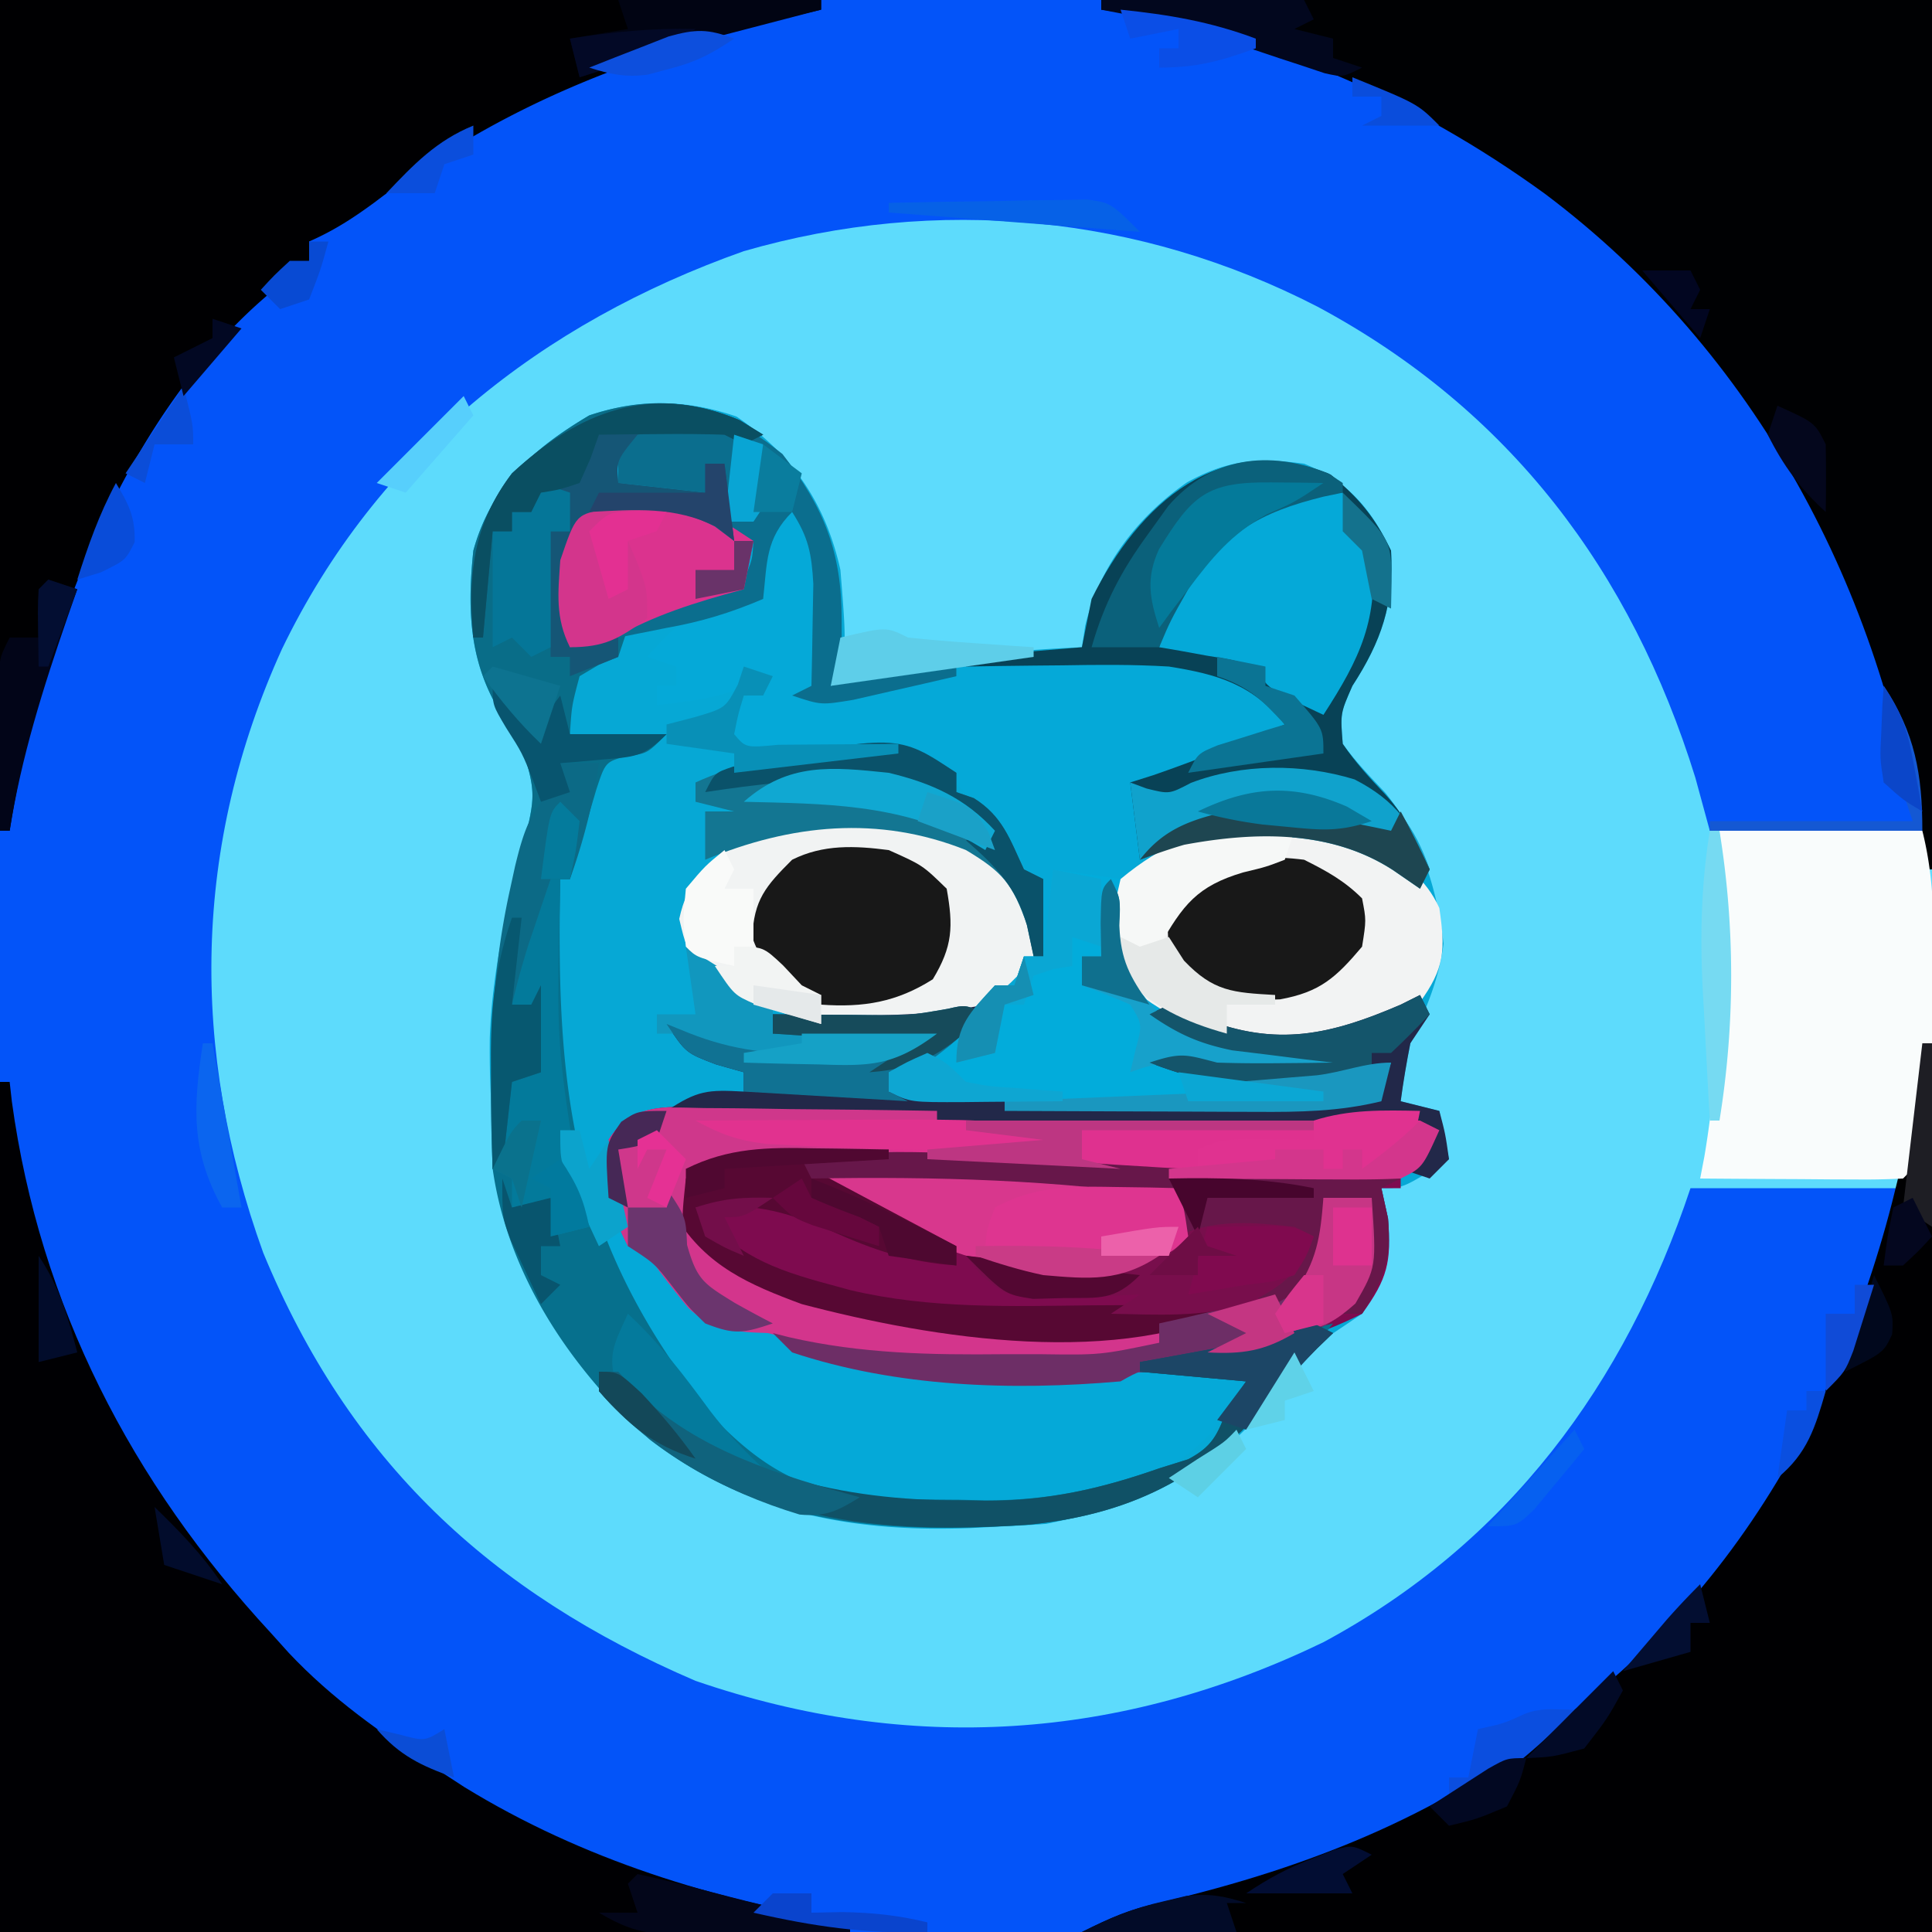 <svg xmlns="http://www.w3.org/2000/svg" width="200" height="200"><path fill="#5DDBFC" d="M0 0h200v200H0z"/><path fill="#0354F9" d="M0 0h200v90l-1-4h-22l-1.5-5.5c-6.635-21.373-19.205-38.072-39.098-48.746C117.922 22.227 97.063 20.204 77 26c-20.955 7.415-38.002 20.876-47.812 41.188-9.232 20.336-9.532 41.448-1.938 62.5C36.13 151.178 50.688 164.853 72 174c22.177 7.622 43.992 6.157 65-4 19.081-10.267 31.23-26.692 38-47h22l2-15h1v92H0z"/><path fill="#06A8D5" d="M76.25 43.125C82.068 47.092 85.476 52.161 87 59c.694 8.611.694 8.611-1 12l2.133-.621C96.093 68.207 103.768 67.353 112 67l.34-2.219c1.45-6.11 5.4-11.289 10.535-14.844C127.135 47.585 130.19 47.37 135 48c4.556 1.864 6.875 4.588 9 9 .322 5.53-1.01 9.39-4 14-1.253 2.853-1.253 2.853-1 6 1.315 1.829 2.813 3.382 4.363 5.016 3.717 4.505 5.395 9.945 6.075 15.671-.51 3.852-1.835 6.787-3.438 10.313-.398 1.988-.755 3.987-1 6l4 1 1 5c-4.75 3-4.75 3-7 3l.688 3.125c.362 4.5-.147 6.187-2.688 9.875a375 375 0 0 1-6 4l-1.875 2.813c-6.084 9.126-14.301 12.8-24.812 14.937A109 109 0 0 1 104 158l-3.594.191c-13.388.5-25.138-2.013-35.406-11.191-11.377-11.737-14.47-23.759-14.3-39.512.234-6.813 1.712-13.194 3.425-19.765 1.354-5.544 1.354-5.544-.184-10.82l-1.379-1.966C48.649 69.306 48.3 63.746 49 57c1.849-6.69 6.155-10.532 12-14 5.167-1.722 10.106-1.656 15.25.125"/><path fill="#000002" d="M199 108h1v92h-88c2.97-1.485 4.855-2.32 7.95-3.008 16.076-3.771 30.158-9.438 43.05-19.992l2.129-1.672C185.46 158.618 195.779 133.506 199 108"/><path fill="#000003" d="M0 112h1l.227 2.027C4.122 135.173 13.645 153.477 28 169l1.906 2.117C34.383 175.868 39.522 179.484 45 183l3.086 2.008C60.296 192.494 73.894 196.688 88 199v1H0z"/><path fill="#000103" d="M114 0h86v90h-1l-.262-2.062c-3.888-26.826-16.977-51.478-38.816-67.883C146.43 10.259 130.627 3.272 114 1z"/><path fill="#000002" d="M0 0h85v1l-3.594.848C65.45 5.74 52.004 10.854 38.891 20.863 36.61 22.548 34.579 23.867 32 25v2a264 264 0 0 1-4.36 3.6C12.442 43.582 4.015 66.872 1 86H0z"/><path fill="#7E0B4F" d="m73.776 114.66 2.396-.002c2.613.002 5.226.026 7.84.049q2.717.009 5.435.013c4.77.011 9.538.04 14.308.074 4.866.03 9.732.044 14.599.06q14.322.05 28.646.146l2 4-4 2v2h-2l.687 3.125c.364 4.504-.042 6.238-2.687 9.875-5.014 2.535-9.796 3.725-15.313 4.625-4.986.709-4.986.709-9.687 2.375-11.557 1.012-22.85.134-34-3l-2.645-.621c-5.25-1.402-7.929-3.487-11.164-7.856C67.06 129.851 67.06 129.851 65 129c-1.919-3.73-2.453-6.828-2-11 2.523-4.048 6.498-3.402 10.776-3.34"/><path fill="#05A9D8" d="M81 52c3 2 3 2 4 5 .07 2.374.084 4.75.063 7.125l-.028 3.82L85 71v1q3.188-.715 6.375-1.437l3.586-.81c2.934-.61 2.934-.61 5.039-1.753 3.348-.268 6.705-.232 10.063-.25l2.779-.062c7.23-.041 14.062.669 19.72 5.5L134 75c-2.501 1.668-4.35 2.585-7.125 3.563-2.672.842-2.672.842-4.875 2.437-1.666.04-3.334.043-5 0l1.188 2.063c1.137 4.112-.45 6.128-2.188 9.937-.553 3.87-.172 5.635 1.5 9.188 5.417 6.094 12.453 6.213 20.156 6.699L140 109c-2 2-2 2-4.785 2.195l-3.278-.07-3.285-.055L126 111h-1q3.344.039 6.688.063l3.761.035c3.013-.083 5.634-.39 8.551-1.098l-1 4c-4.204 1.02-8.273 1.145-12.574 1.133l-2.194.003q-2.293 0-4.586-.006-3.463-.005-6.925.007c-20.427.01-20.427.01-24.721-2.137v-2c1.645-1.148 1.645-1.148 3.813-2.375 3.172-1.886 5.12-3.524 7.187-6.625h2l1-3h2v-8l-3-1-1.312-2.75C101.248 82.552 98.122 79.707 93 78c-3.434.007-6.853.076-10.283.215-2.127.043-2.127.043-5.717-.215l-2-3 4-5-1.562.938C74.333 72.29 71.348 72.614 68 73v-2h2v-2l-3-1c3.49-4.004 5.65-5.627 11-6l.375-3.312C79 55 79 55 81 52"/><path fill="#D3358C" d="m73.776 114.66 2.396-.002c2.613.002 5.226.026 7.84.049q2.717.009 5.435.013c4.77.011 9.538.04 14.308.074 4.866.03 9.732.044 14.599.06q14.322.05 28.646.146l2 4c-2.993 2.597-4.809 3.378-8.762 3.363l-2.852.002-3.074-.053-3.21-.025c-8.698-.128-17.317-.793-25.979-1.566-6.798-.589-13.549-.94-20.373-.971l-2.472-.027c-4.193.021-7.511.378-11.278 2.277-.13 2.835-.13 2.835 1 6 9.79 9.656 27.569 9.238 40.402 9.253 8.135-.094 17.353-.402 23.598-6.253.813-3.605.813-3.605 1-7h5c.481 7.098.481 7.098-1.5 10.812-5.696 4.985-12.704 5.711-19.96 6.758-2.524.3-2.524.3-4.54 1.43-11.557 1.012-22.85.134-34-3l-2.645-.621c-5.25-1.402-7.929-3.487-11.164-7.856C67.06 129.851 67.06 129.851 65 129c-1.919-3.73-2.453-6.828-2-11 2.523-4.048 6.498-3.402 10.776-3.34"/><path fill="#084256" d="M137.75 49.125c2.945 2.455 4.575 4.396 6.25 7.875.322 5.53-1.01 9.39-4 14-1.253 2.853-1.253 2.853-1 6 1.32 1.94 2.81 3.562 4.426 5.262 2.13 2.353 3.412 4.798 4.574 7.738l-1 2-2.812-1.937c-6.408-4.146-14.202-3.992-21.598-2.614-1.551.45-3.076.988-4.59 1.551l-1-8 2.375-.75c4.609-1.59 9.11-3.412 13.625-5.25-3.323-4.154-6.922-5.192-12-6-3.672-.22-7.323-.19-11-.125l-2.926.027q-3.537.035-7.074.098v-1l12-1 1-5c4.886-9.874 13.357-17.536 24.75-12.875"/><path fill="#05A9D8" d="m64 127 1 2 1.813.875c2.606 1.34 4.264 2.927 6.187 5.125v2l2.938.313c3.746.522 7.12 1.649 10.656 2.968 5.745 1.716 11.575 1.86 17.527 1.817l2.257-.005c2.353-.005 4.706-.018 7.06-.03l4.818-.014q5.873-.017 11.744-.049c-4.634 7.94-9.23 11.052-17.827 13.526-4.103.895-8.302.659-12.486.661l-2.802.038C86.199 156.247 79.689 153.417 72 146c-4.35-5.213-7.649-10.638-10-17z"/><path fill="#F9FCFC" d="M178 86h21c1.058 4.23 1.192 8.115 1.188 12.438v2.407c-.174 18.141-.174 18.141-3.188 21.155a76 76 0 0 1-4.691.098l-2.862-.01-3.01-.025-3.021-.014q-3.708-.018-7.416-.049l.438-2.29C178.344 108.405 178.14 97.46 178 86"/><path fill="#096D88" d="M76.563 43.5 79 45l-2 1-2-1c-2.142-.235-2.142-.235-4.5-.25l-2.406-.078L66 45c-2.185 2.676-2.185 2.676-2 5l9 1v-3h2l1 8h2l-1 5-2.117.621-2.758.816-2.742.81c-2.366.68-2.366.68-4.383 1.753l-1 3-2 .813L60 70c-.816 3.06-.816 3.06-1 6h10c-2 2-2 2-3.984 2.246-2.334.604-2.334.604-3.282 3.477l-.984 3.34-1.016 3.347L59 91h-2q-.722 2.124-1.437 4.25l-.81 2.39A85 85 0 0 0 53 104h2l1-2v9l-3 1-1 9h-1c-.464-11.614.212-21.972 3.125-33.242 1.353-5.562 1.353-5.562-.184-10.856l-1.379-1.965C48.649 69.306 48.3 63.746 49 57c1.849-6.69 6.155-10.532 12-14 5.393-1.798 10.325-1.705 15.563.5"/><path fill="#F2F3F3" d="M142.625 87.75c2.824 1.71 4.972 3.18 6.375 6.25.633 4.352.564 6.231-2.062 9.813-5.315 3.957-11.397 5.135-17.938 4.187-4.87-1.359-8.856-2.965-12.625-6.375-1.714-3.272-2.058-4.983-1.375-8.625 6.55-8.234 18.214-9.685 27.625-5.25"/><path fill="#F1F3F3" d="M103.938 89.75c2.844 3.103 3.209 5.07 3.062 9.25-3.104 4.232-6.043 5.633-11 7-9.518 1.016-15.926-.195-23.5-5.875C71 98 71 98 70.313 95.125c.889-4.043 2.633-5.376 5.765-7.926 8.57-5.347 19.846-2.223 27.86 2.551"/><path fill="#06708D" d="M57 91h1c-.01.579-.02 1.157-.032 1.753C57.661 112.3 59.231 126.748 71 143l1.875 2.688c5.508 5.993 10.182 9 18.412 9.432 2.655.087 5.306.115 7.963.13l2.7.063c6.5.037 11.935-1.164 18.05-3.313l3-.937c2.5-1.329 2.978-2.468 4-5.063l2-3-11-1v-1l3.36-.621 4.39-.816 2.21-.409c3.375-.629 6.716-1.297 10.04-2.154a335 335 0 0 1-4 5l-1.543 1.938c-7.066 8.536-14.74 12.747-25.91 13.894-14.417.95-27.26.367-39.266-8.793C59.124 141.748 52.568 132.012 51 121c.05-2.387.05-2.387.313-4.687l.238-2.325C52 112 52 112 54 110l2 1-1-7h-2c.436-5.144.816-8.755 4-13"/><path fill="#02ACDB" d="m109 90 7 1-.25 3.625c.032 4.537 1.096 6.985 4.25 10.375 6.418 3.324 12.856 3.655 20 4-2 2-2 2-4.785 2.195l-3.278-.07-3.285-.055L126 111h-1q3.344.039 6.688.063l3.761.035c3.013-.083 5.634-.39 8.551-1.098l-1 4c-4.204 1.02-8.273 1.145-12.574 1.133l-2.194.003q-2.293 0-4.586-.006-3.463-.005-6.925.007c-20.427.01-20.427.01-24.721-2.137v-2c1.645-1.148 1.645-1.148 3.813-2.375 3.172-1.886 5.12-3.524 7.187-6.625h2l1-3h2z"/><path fill="#DF318F" d="m147 115 2 4c-2.993 2.597-4.809 3.378-8.762 3.363l-2.856.002-3.07-.052-3.174-.028c-27.744-.426-27.744-.426-39.138-3.285a358 358 0 0 0-10.156-.518c-3.817-.188-6.516-.642-9.844-2.482a180227 180227 0 0 1 38.42-.573 53927 53927 0 0 1 22.543-.335l3.614-.054A787 787 0 0 1 147 115"/><path fill="#05A9D8" d="m139 51 .938 2.438c.825 2.453.825 2.453 2.062 3.562.756 7.052-1.193 11.127-5 17-5.875-2.75-5.875-2.75-7-5-2.35-.69-2.35-.69-5.062-1.125l-2.786-.508L120 67c1.345-5.978 4.64-9.877 9-14 3.43-1.96 6.082-2.224 10-2"/><path fill="#222849" d="m147 103 1 2-2 3c-.39 1.99-.732 3.99-1 6l4 1c.625 2.375.625 2.375 1 5l-2 2-3-1 3-2-1-3-1.71.007c-52.957.198-52.957.198-76.29-1.007 3.228-2.152 4.284-2.2 8-2v-2l-2.875-.812C71 109 71 109 69 106l2.313.938c4.74 1.874 8.705 2.214 13.75 2.187l2.22.012c3.988.074 3.988.074 7.717-1.137l-15-1v-2l3.29.035 4.335.028 2.16.025c4.188.02 8.088-.261 12.215-1.088-2.883 4.214-5.043 5.76-10 7v2c9.067.966 18.051 1.156 27.157 1.13q3.451-.005 6.904.007 2.217 0 4.435-.004l2.061.006c3.606-.018 6.936-.29 10.443-1.139l1-3-2.066.984c-3.443 1.192-6.234 1.282-9.871 1.266l-3.59.016c-3.474-.266-6.234-1.02-9.473-2.266 3.314-1.105 3.8-.823 7 0 2.082.067 4.167.085 6.25.063l3.266-.028L138 110l-2.887-.332-3.8-.48-3.762-.458c-3.486-.717-5.657-1.71-8.551-3.73l2-1 3.625 1.438c7.544 2.954 13.094 1.7 20.375-1.438z"/><path fill="#D8378D" d="M85 121c12.519-.233 24.603.202 37 2 .578 2.39.578 2.39 1 5-1.813 2.538-2.985 2.995-6 4-10.895.879-22.087-2.64-31-9z"/><path fill="#181818" d="M92 88c3.5 1.563 3.5 1.563 6 4 .697 3.906.626 5.965-1.437 9.375-3.736 2.369-7.165 2.937-11.563 2.625-4.001-1.786-5.552-2.831-7.125-6.937.16-3.933 1.383-5.321 4.125-8.063 3.223-1.611 6.506-1.453 10-1"/><path fill="#570833" d="m84.313 118.875 2.244.027c1.814.024 3.629.06 5.443.098v1l-8 1 15 8v2c-4.844-.33-8.496-1.57-12.937-3.562-5.06-2.216-8.59-2.964-14.063-2.438 4.1 4.894 7.918 6.377 14 8l2.055.561c8.286 1.954 16.62 1.66 25.07 1.564q2.317-.016 4.633-.027 5.621-.035 11.242-.098c-12.99 6.703-32.342 3.6-46 0-5.461-2.018-9.857-3.93-13-9 0-2.625 0-2.625 1-5 4.28-2.39 8.547-2.236 13.313-2.125"/><path fill="#137692" d="M99 80v2l1.813.625c2.988 1.879 3.715 4.23 5.187 7.375l2 1v8h-1l-.687-3.25c-1.49-4.257-2.495-5.46-6.313-7.75-9.071-3.628-18.155-2.67-27 1v-5h3l-4-1v-2c7.395-3.361 19.942-5.705 27-1"/><path fill="#181818" d="M135 89c2.313 1.156 4.174 2.174 6 4 .438 2.25.438 2.25 0 5-2.709 3.208-4.345 4.698-8.484 5.453-4.055.168-6.692.045-10.203-2.078C121 99 121 99 120.875 96c2.427-6.472 7.693-7.819 14.125-7"/><path fill="#0B6E8E" d="M63 44c13.406-.586 13.406-.586 18 3 4.274 5.5 6.146 10.158 6.125 17.125l.008 2.633C87 69 87 69 86 71l3.125-1c3.36-.972 6.366-1.171 9.875-1v1q-3.404.794-6.812 1.563l-3.833.878C85 73 85 73 82 72l2-1c.054-2.25.093-4.5.125-6.75l.07-3.797C84.015 57.272 83.69 55.635 82 53c-2.762 2.762-2.579 5.207-3 9-3.328 1.426-6.437 2.376-10 3l-2.812.563L64 66c3.021-3.612 6.385-4.037 10.82-5.059.72-.31 1.439-.62 2.18-.941.88-2.023.88-2.023 1-4h-2c-1.354-2.709-1.065-5.01-1-8h-2v3l-9-1v-2l-2-1 2-1z"/><path fill="#DB338E" d="M71 52c2.578 1.108 4.649 2.433 7 4l-1 5-2.012.55C70.208 62.913 66.218 64.316 62 67h-3c-1.532-3.064-1.23-5.617-1-9 2.933-6.133 6.42-6.91 13-6"/><path fill="#6D2E66" d="M137 124h5c.481 7.098.481 7.098-1.5 10.813-5.696 4.984-12.704 5.71-19.96 6.757-2.524.3-2.524.3-4.54 1.43-11.266.986-23.218.594-34-3l-2-2 1.698.43c7.45 1.709 14.62 1.836 22.24 1.757l3.689-.001c6.288.087 6.288.087 12.373-1.186v-2l2.484-.55 3.266-.762 3.234-.739c2.995-.942 4.784-1.76 7.016-3.949.813-3.605.813-3.605 1-7"/><path fill="#105166" d="m136 137 2 1-1.562 1.5c-2.35 2.34-2.35 2.34-3.981 4.371-7.089 8.581-14.671 12.807-25.91 13.961C90.702 158.877 77.729 157.592 65 147c-1.773-1.59-1.773-1.59-3-3v-2h2l2.125 2.25c8.802 8.42 21.392 11.105 33.188 11.063l2.685.048c6.468.005 11.917-1.23 18.002-3.361l3-.937c2.5-1.329 2.978-2.468 4-5.063l2-3-11-1v-1l3.43-.621 4.445-.816 2.262-.409c4.048-.7 4.048-.7 7.863-2.154"/><path fill="#155676" d="M76.563 43.5 79 45l-2 1-2-1c-2.142-.235-2.142-.235-4.5-.25l-2.406-.078L66 45c-2.185 2.676-2.185 2.676-2 5l9 1v-3h2l1 8-2-1.5c-4.074-2.037-6.467-1.939-11-1.5-2.175 1.543-2.818 2.637-4 5a78 78 0 0 0-.062 4.625l.027 2.477L59 67l5-1v2l-5 2v-2h-2V55h2v-4h-3l-1 2h-2v2h-2l-1 11h-1c-.544-6.525-.043-11.668 4-17 6.971-6.452 14.443-9.34 23.563-5.5"/><path fill="#67174A" d="M105.563 119.875c13.14 1 26.267 1.671 39.437 2.125l-2 1 .688 3.125c.351 4.359-.449 6.202-2.688 9.875h-3l1.438-1.5c2.184-3.495 2.221-6.41 2.562-10.5h-5l.313 3.25C137 131 137 131 134.688 133.5L132 135l-3-1 2.938-1.875c3.09-1.782 3.09-1.782 4.062-4.125h-13l-1-4c-12.724-1.868-25.15-2.226-38-2l-1-2c7.673-1.165 14.847-.76 22.563-.125"/><path fill="#CF378B" d="m73.074 114.707 2.072.013c2.181.017 4.361.054 6.541.093q2.22.022 4.44.04 5.437.053 10.873.147v1l-21 1 16 1v1l-3.324.148-4.364.227-2.185.094c-4.1.224-7.37.708-11.127 2.531-.628 5.893-.628 5.893 2.25 10.813 3.325 2.66 3.325 2.66 6.75 5.187-3.49-.07-6.083-.158-8.73-2.59a98 98 0 0 1-3.008-3.816c-1.19-1.735-1.19-1.735-3.262-2.594-1.919-3.73-2.453-6.828-2-11 2.532-3.905 5.737-3.346 10.074-3.293"/><path fill="#10A2CC" d="M140.23 80.688c4.241 2.17 6.228 4.88 7.77 9.312l-1 2-2.812-1.937c-6.408-4.146-14.202-3.992-21.598-2.614-1.551.45-3.076.988-4.59 1.551l-1-8 1.688.625c2.358.592 2.358.592 4.59-.578 5.266-2.025 11.558-2.022 16.952-.36"/><path fill="#0B617B" d="m137.5 49 1.5 1v1l-1.977.41c-6.69 1.648-10.3 3.765-14.023 9.59-1.836 3.25-1.836 3.25-3 6h-7c1.307-4.556 3.08-7.93 5.875-11.75l2.055-2.86c4.41-5.092 10.396-5.86 16.57-3.39"/><path fill="#780E4C" d="m134 127 2 1c-1.46 3.848-3.339 5.212-7 7-4.56 1.394-9.277 1.093-14 1l3-2-2.922.14-3.828.11-3.797.14C104 134 104 134 101.547 131.985L100 130l3.438.5c9.796 1.234 9.796 1.234 18.664-2.605 3.707-1.748 7.9-1.341 11.898-.895"/><path fill="#037A9B" d="M57 91h1c-.01.579-.02 1.157-.032 1.753C57.608 108 57.608 108 60 123l.566 2.277L61 127l-4 1-1-3h-3v-3l-2-1c.114-1.46.242-2.917.375-4.375.07-.812.14-1.624.21-2.46C52 112 52 112 54 110l2 1-1-7h-2c.436-5.144.816-8.755 4-13"/><path fill="#0C6A86" d="M58 79h4c-.6 4.195-1.575 8.01-3 12h-2q-.722 2.124-1.437 4.25l-.81 2.39A85 85 0 0 0 53 104h2l1-2v9l-3 1-1 9h-1c-.395-9.885-.347-19.303 1.813-29l.5-2.298c.906-3.737 1.69-6.23 4.687-8.702z"/><path fill="#DE3590" d="m115.313 122.875 3.8.055L122 123c.625 2.375.625 2.375 1 5-2 2-2 2-5.844 2.23a358 358 0 0 1-4.656-.042l-2.379-.002c-5.84-.046-5.84-.046-8.121-1.186.188-1.875.188-1.875 1-4 4.106-2.206 7.715-2.21 12.313-2.125"/><path fill="#1197BE" d="M71 98q2.26 1.39 4.5 2.813l2.531 1.582L80 104v3h17c-4.376 3.282-6.707 3.46-11.875 3.375l-2.105.035c-4.787-.027-7.874-1.125-12.02-3.41h-3v-2h4z"/><path fill="#107293" d="M102 105c-6.286 5.571-6.286 5.571-10 6v2l2 1-17-1v-2l-2.875-.812C71 109 71 109 69 106l2.313.938c4.74 1.874 8.705 2.214 13.75 2.187l2.22.012c3.988.074 3.988.074 7.717-1.137l-15-1v-2l3.36.035 4.39.028 2.21.025c4.12.043 4.12.043 8.158-.657C100 104 100 104 102 105"/><path fill="#F6F8F7" d="m129.688 85.938 2.449.027L134 86l-1 3c-1.926.738-1.926.738-4.312 1.313-4.747 1.406-6.234 3.344-8.688 7.687l-3 1-2-1c.125-3.25.125-3.25 1-7 4.399-3.634 8.04-5.144 13.688-5.062"/><path fill="#D3358C" d="M62.98 52.695c2.01-.007 4.018.14 6.02.305l-1 2-3 1 1 2.313C67 61 67 61 67 64c-2.888 2.108-4.385 3-8 3-1.532-3.064-1.23-5.617-1-9 1.63-4.79 1.63-4.79 4.98-5.305"/><path fill="#057698" d="m56 50 3 1v4h-2v12l-2 1-2-2-2 1V55h2v-2h2z"/><path fill="#17A1CB" d="M115 91c1 2 1 2 .813 4.75.247 4.289 1.34 6.047 4.187 9.25 6.418 3.324 12.856 3.655 20 4-2 2-2 2-4.645 2.23-1.568-.02-1.568-.02-3.167-.043l-3.145-.019c-2.786-.154-5.318-.612-8.043-1.168-2.232.369-2.232.369-4 1l.563-2.375c.697-2.596.697-2.596-.563-4.625a78 78 0 0 0-5-2v-3h2l-.062-3.437C114 92 114 92 115 91"/><path fill="#0A526A" d="M99 80v2l1.813.625c2.988 1.879 3.715 4.23 5.187 7.375l2 1v8h-1l-.687-3.187c-1.107-3.973-3.2-6.109-6.313-8.813l2-1c-9.171-6.462-18.214-5.628-29-4 1-2 1-2 2.863-2.633C92.912 75.941 92.912 75.941 99 80"/><path fill="#0A4F62" d="M76.563 43.5 79 45l-2 1-2-1c-2.207-.07-4.417-.084-6.625-.062l-3.602.027L62 45l-.871 2.457L60 50c-2.062.688-2.062.688-4 1l-1 2h-2v2h-2l-1 11h-1c-.544-6.525-.043-11.668 4-17 6.971-6.452 14.443-9.34 23.563-5.5"/><path fill="#0AA7D4" d="m109 90 5 1v7l-3-1v3l-1.937.313L107 101l-1 3h-2l-1 5-4 1c0-3.932 1.394-5.164 4-8h2l1-3h2z"/><path fill="#14556B" d="m147 103 1 2a91 91 0 0 1-4 4h-2v2c-3.44 1.147-6.187 1.168-9.812 1.188l-3.645.042c-3.524-.229-6.264-.96-9.543-2.23 3.314-1.105 3.8-.823 7 0 2.082.067 4.167.085 6.25.063l3.266-.028L138 110l-2.887-.332-3.8-.48-3.762-.458c-3.486-.717-5.657-1.71-8.551-3.73l2-1 3.625 1.438c7.544 2.954 13.094 1.7 20.375-1.438z"/><path fill="#E1328F" d="M72 116c4.5-.03 9-.047 13.5-.062l3.844-.026C102.3 115.878 102.3 115.878 108 117l1 2c-8.613.096-17.21.098-25.812-.375-1.286-.07-2.57-.14-3.895-.21-3.04-.383-4.666-.989-7.293-2.415"/><path fill="#C73685" d="M137 124h5c.485 7.156.485 7.156-1.687 10.938-2.525 2.251-3.983 2.785-7.313 3.062l-1-2 1.938-2.062c2.388-3.402 2.74-5.842 3.062-9.938"/><path fill="#047A9A" d="m131.625 49.938 3.04.027L137 50c-3 2-3 2-5.875 3.25-3.691 2.067-5.589 4.391-8.125 7.75l-1.812 2.375L120 65c-.999-3.073-1.387-5.15-.023-8.145 3.443-5.587 4.937-6.996 11.648-6.917"/><path fill="#E03290" d="m147 115-1 5-5 1v-2h-2v2h-2v-2l-1.703.992c-2.566 1.126-4.265 1.215-7.047 1.133l-2.422-.055L124 121v-2c2.525-1.262 4.312-1.099 7.125-1.062l2.758.027L136 118v-2c3.674-1.176 7.17-1.074 11-1"/><path fill="#010413" d="M64 0h21v1l-1.649.427q-3.739.972-7.476 1.948l-2.594.672C68.795 5.22 64.38 6.464 60 8l-1-4 6-1z"/><path fill="#02071E" d="M114 0h21l1 2-2 1 4 1v2l3 1c-2 1-2 1-3.876.579l-2.265-.759-2.496-.816-2.613-.879C122.007 2.541 122.007 2.541 114 1z"/><path fill="#03061A" d="M66 194c2.59.567 5.129 1.19 7.688 1.875C78.444 197.13 83.125 198.278 88 199v1c-3.583.058-7.166.094-10.75.125l-3.078.05-2.969.02-2.73.032c-2.612-.24-4.23-.904-6.473-2.227h4l-1-3z"/><path fill="#10A8D2" d="M92 80c4.446 1.068 7.877 2.6 11 6l-1 2-1.406-.84C93.014 83.186 85.374 83.205 77 83c4.635-4.093 9.09-3.612 15-3"/><path fill="#047A9C" d="M65 136c3.319 3.063 5.877 6.473 8.54 10.094 1.655 2.16 3.46 4.06 5.46 5.906-6.117-1.672-10.48-3.48-15-8-1.208-3.623-.543-4.641 1-8"/><path fill="#020518" d="m5 60 3 1-1.023 2.93C4.466 71.222 2.205 78.355 1 86H0q-.04-4.437-.062-8.875l-.026-2.55-.01-2.442-.016-2.254C0 68 0 68 1 66h3l-.062-2.437C4 61 4 61 5 60"/><path fill="#BD3682" d="M100 116h36v1h-24v3l4 1-20-1v-1l12-1-8-1z"/><path fill="#10637D" d="M62 142h2l2.125 2.25c6.23 5.96 14.7 8.506 22.875 10.75-2.266 1.402-3.537 2.045-6.227 1.785C74.915 154.418 67.44 150.297 62 144z"/><path fill="#1A97BF" d="m144 110-1 4c-4.318 1.064-8.507 1.13-12.926 1.098l-2.265-.005c-2.374-.005-4.748-.018-7.121-.03q-2.424-.009-4.846-.014-5.922-.017-11.842-.049v-1l24-1v-1l2.3-.184 3.012-.254c.987-.08 1.973-.162 2.989-.246 2.689-.315 5.007-1.316 7.699-1.316"/><path fill="#075870" d="M53 95h1l-1 9h2l1-2v9l-3 1-1 9h-1a1183 1183 0 0 1-.125-9.062l-.05-2.569c-.041-5.203.478-9.444 2.175-14.369"/><path fill="#E6E9E8" d="m116 97 2 1 3-1 1.563 2.438c3.07 3.226 5.086 3.311 9.437 3.562v1h-5v3c-4.495-1.254-7.591-2.786-11-6l-1-3z"/><path fill="#800A4F" d="M125 127q2.188-.04 4.375-.062l2.46-.036C134 127 134 127 136 128c-.687 1.938-.687 1.938-2 4-2.25.688-2.25.688-5 1l-3.312.563L123 134z"/><path fill="#F9FAF9" d="m75 88 1 2-1 2h3v6h-2v2c-3.875-.875-3.875-.875-5-2-.312-2.812-.312-2.812 0-6 2-2.375 2-2.375 4-4"/><path fill="#0890B7" d="m77 69 3 1-1 2h-2c-.59 1.946-.59 1.946-1 4 1.189 1.418 1.189 1.418 4.598 1.098q2.232-.01 4.465-.035l2.298-.014q2.82-.02 5.639-.049v1l-17 2v-2l-7-1v-2l2.875-.75c3.212-.936 3.212-.936 4.5-3.375z"/><path fill="#1C4666" d="m136 137 2 1-1.687 1.625c-2.608 2.678-4.946 5.482-7.313 8.375l-3-1 3-4-11-1v-1l3.43-.621 4.445-.816 2.262-.409c4.048-.7 4.048-.7 7.863-2.154"/><path fill="#1E4651" d="m144 86 1-2a101 101 0 0 1 3 6l-1 2-2.812-1.937c-6.408-4.146-14.202-3.992-21.598-2.614-1.551.45-3.076.988-4.59 1.551 2.125-2.75 4.495-3.862 7.836-4.723 6.035-.773 12.263.477 18.164 1.723"/><path fill="#D3368C" d="m147 116 2 1c-1.75 3.875-1.75 3.875-4 5-1.813.085-3.63.107-5.445.098l-3.262-.01-3.418-.025-3.441-.014A2715 2715 0 0 1 121 122v-1l11-1v-1h5v2h2v-2h2v2c2.155-1.58 4.106-3.106 6-5"/><path fill="#08556F" d="M51 71c3 2 3 2 4 5l3-4 1 4h10c-2.398 2.398-3.333 2.343-6.625 2.625l-2.477.227L58 79l1 3-3 1-.812-2.187c-1.128-2.86-1.128-2.86-2.813-5.5C51 73 51 73 51 71"/><path fill="#6B356E" d="M69 123c2 3 2 3 2.125 5.875 1.033 3.689 1.787 4.05 4.938 6A131 131 0 0 0 80 137c-3.168 1.056-3.993 1.17-7 0-1.633-1.594-1.633-1.594-3.125-3.5-2.074-2.688-2.074-2.688-4.875-4.5v-4h4z"/><path fill="#5ECEE9" d="M94 66c2.204.23 4.414.41 6.625.563l3.602.253L107 67v1l-21 3 1-5c4.75-1.125 4.75-1.125 7 0"/><path fill="#76DAF2" d="M177 86h1a93.6 93.6 0 0 1 0 30h-1c-.2-3.5-.382-7-.562-10.5l-.17-2.977c-.284-5.67-.17-10.915.732-16.523"/><path fill="#1458D3" d="M195 71c3.252 4.878 4 9.17 4 15h-22v-1h21l-1-3-2-1z"/><path fill="#0B7494" d="m126 68 5 1v2l3 1c3 3.444 3 3.444 3 6l-14 2c1-2 1-2 3.066-2.852l2.496-.773c.827-.26 1.653-.52 2.504-.79L133 75c-2.363-2.526-3.665-3.888-7-5z"/><path fill="#164B5B" d="M102 105c-3.996 3.71-6.37 5.598-12 6 3-2 3-2 5-3l-15-1v-2l3.36.035 4.39.028 2.21.025c4.12.043 4.12.043 8.158-.657C100 104 100 104 102 105"/><path fill="#15A1C6" d="M83 107h14c-4.492 3.37-6.95 3.37-12.25 3.188l-2.258-.042A452 452 0 0 1 77 110v-1l6-1z"/><path fill="#0B4EDF" d="M160.563 176.938 163 177c-3.389 3.588-6.761 6.457-11 9h-2v-2h2l1-5 1.938-.437c2.702-.738 2.667-1.553 5.625-1.625"/><path fill="#F2F4F3" d="M76 98c3 0 3 0 5.063 1.938L83 102l2 1v3c-1.462-.424-2.92-.865-4.375-1.312l-2.46-.739C76 103 76 103 74 100h2z"/><path fill="#020B28" d="M129 197h-2l1 3h-16c3.075-1.537 5.247-2.447 8.5-3.187l2.281-.543c2.367-.288 3.964.008 6.219.73"/><path fill="#530732" d="m100 130 18 2c-2.675 2.675-4.148 2.33-7.875 2.375l-3.18.086C104 134 104 134 100 130"/><path fill="#4E0830" d="M84 122c3.542 1.366 6.926 2.91 10.313 4.625l2.675 1.352L99 129v2l-7-1-1-3c-2.424-1.17-2.424-1.17-5-2l-2-1z"/><path fill="#0EA6D2" d="M96 109c2 1 2 1 4 3 2.433.462 2.433.462 5.125.625l2.758.227L110 113v1q-3.937.04-7.875.063l-2.262.025c-5.636.025-5.636.025-7.863-1.088v-2c1.875-1.062 1.875-1.062 4-2"/><path fill="#0B4EE6" d="M116 1c4.97.514 9.29 1.234 14 3v1c-3.62 1.316-6.096 2-10 2V5h2V3l-5 1z"/><path fill="#0CA3CC" d="M58 117h2l1 4 2-3 2 9-3 2a563 563 0 0 1-2-4.312l-1.125-2.426C58 120 58 120 58 117"/><path fill="#500831" d="m84.313 118.875 2.244.027c1.814.024 3.629.06 5.443.098v1l-17 1v2l-4 1v-3c4.41-2.21 8.49-2.237 13.313-2.125"/><path fill="#158FB3" d="m106 99 1 4-3 1-1 5-4 1c0-3.932 1.394-5.164 4-8h2z"/><path fill="#097899" d="M139.438 83.5 142 85c-3.242 1.08-5.072.963-8.437.625l-2.872-.273A47 47 0 0 1 124 84c5.408-2.622 9.894-2.92 15.438-.5"/><path fill="#04071D" d="M184 42c3.875 1.75 3.875 1.75 5 4 .04 2.333.043 4.667 0 7-2.619-2.37-4.419-4.837-6-8z"/><path fill="#C93B86" d="M101 129c6.44-.107 12.626.038 19 1-4.067 2.712-7.23 2.41-12 2-2.427-.513-4.645-1.198-7-2z"/><path fill="#08556E" d="m52 122 1 3 4-1 1 5h-2v3l2 1-2 2a411 411 0 0 1-2-4.25l-1.125-2.39C52 126 52 126 52 122"/><path fill="#1E1E24" d="M199 108h1v19l-3-2z"/><path fill="#0661E7" d="M92 21c3.77-.087 7.541-.14 11.313-.187l3.248-.077 3.115-.029 2.872-.048C115 21 115 21 118 24l-26-2z"/><path fill="#09A5D4" d="m76 45 3 1c.625 2.313.625 2.313 1 5l-2 3h-3z"/><path fill="#47052D" d="M121 122c5.126-.103 9.95-.036 15 1v1h-11l-1 4z"/><path fill="#0B65EF" d="M21 108h1l3 17h-2c-3.284-5.911-2.992-10.497-2-17"/><path fill="#24446B" d="M73 48h2l1 8-1.875-1.5C69.74 52.395 65.783 52.75 61 53l1-2h11z"/><path fill="#0F708E" d="M115 91c1 2 1 2 .875 4.813.141 3.607 1.071 5.277 3.125 8.187l-7-2v-3h2l-.062-3.437C114 92 114 92 115 91"/><path fill="#0A44CD" d="M80 196h4v2l3.188-.062c3.139.051 5.78.327 8.812 1.062v1c-6.283.233-11.88-.595-18-2z"/><path fill="#E33092" d="M66.125 52.875 69 53l-1 2-3 1v5l-2 1-2-7c2-2 2-2 5.125-2.125"/><path fill="#020A27" d="m167 173 1 2c-1.625 2.938-1.625 2.938-4 6-3.25.875-3.25.875-6 1z"/><path fill="#0D7390" d="m51 69 7 2-2 6c-2.275-2.167-4.158-4.456-6-7z"/><path fill="#094CD9" d="M12 50c1.322 2.177 2.013 3.552 1.938 6.125C13 58 13 58 10.438 59.25L8 60c1.11-3.487 2.263-6.775 4-10"/><path fill="#030E31" d="m176 164 1 4h-2v3l-7 2q1.436-1.688 2.875-3.375l1.617-1.898A76 76 0 0 1 176 164"/><path fill="#C43682" d="m132 134 2 4c-3.135 1.858-5.375 2.201-9 2l4-2-4-2z"/><path fill="#030926" d="M72 3c-2.686 1.79-4.663 2.66-7.687 3.625-1.213.39-1.213.39-2.45.79-.615.192-1.23.386-1.863.585l-1-4c4.386-.702 8.558-1.108 13-1"/><path fill="#020D33" d="m142 192-3 2 1 2h-11c2.437-1.625 4.373-2.657 7.063-3.687l2.097-.825C140 191 140 191 142 192"/><path fill="#DE328F" d="M138 125h4v6h-4z"/><path fill="#66073D" d="m83 122 1 2a89 89 0 0 0 5 2l2 1v2q-2.19-.676-4.375-1.375l-2.46-.773C82 126 82 126 80 124z"/><path fill="#14728D" d="M139 51c4.976 4.816 4.976 4.816 5.063 9.125L144 63l-2-1a530 530 0 0 1-1-5l-2-2z"/><path fill="#0D4FDD" d="M76 4c-2.585 1.724-4.038 2.447-6.937 3.188l-2.028.542C64.753 8.033 63.18 7.688 61 7q2.618-1.048 5.25-2.062l2.953-1.16C72.04 2.987 73.294 2.975 76 4"/><path fill="#020822" d="M158 182c-.625 2.375-.625 2.375-2 5-3.125 1.313-3.125 1.313-6 2l-2-2q1.932-1.257 3.875-2.5l2.18-1.406C156 182 156 182 158 182"/><path fill="#0660F0" d="m163 148 1 2a367 367 0 0 1-3.312 4l-1.864 2.25C157 158 157 158 154 158z"/><path fill="#01081D" d="M194 132c2 4 2 4 1.875 6.125C195 140 195 140 191 142z"/><path fill="#0B4EDC" d="M49 13v3l-3 1-1 3h-5c2.808-2.964 5.183-5.445 9-7"/><path fill="#017A9E" d="M58 120c1.746 2.62 2.387 4.038 3 7l-4 1v-5l-2-1z"/><path fill="#462856" d="m69 115-1 3c-2.062.688-2.062.688-4 1l1 6-2-1c-.365-5.478-.365-5.478 1.313-7.875C66 115 66 115 69 115"/><path fill="#0BA7D4" d="m122 111 15 2v1h-14z"/><path fill="#57CFFC" d="m48 41 1 2-7 8-3-1z"/><path fill="#0B4DD8" d="M19 40c1 4 1 4 1 6h-4l-1 4-2-1z"/><path fill="#0A4FE0" d="M187 144h2c-1.09 3.775-1.908 6.47-5 9l1-7h2z"/><path fill="#134859" d="M62 142c2 0 2 0 4.438 2.25 2.032 2.181 3.85 4.317 5.562 6.75-4.428-1.392-6.956-3.52-10-7z"/><path fill="#020C2B" d="M4 130c2.19 3.285 2.998 6.207 4 10l-4 1z"/><path fill="#104BD7" d="M192 133h2q-.676 2.19-1.375 4.375l-.773 2.46C191 142 191 142 189 144v-8h3z"/><path fill="#D8358C" d="M135 132h2v5l-4 1-1-2c1.375-2 1.375-2 3-4"/><path fill="#047B9C" d="m58 83 2 2c-.375 3.125-.375 3.125-1 6h-3c.875-6.875.875-6.875 2-8"/><path fill="#0B46C9" d="M195 71c2.003 3.004 2.493 4.71 3.125 8.188l.508 2.73L199 84c-1.984-1.176-1.984-1.176-4-3-.39-2.48-.39-2.48-.25-5.187l.11-2.731z"/><path fill="#0A7D9E" d="m79 46 4 3-1 4h-4z"/><path fill="#6E0D45" d="m124 127 1 2 3 1h-4v2h-5z"/><path fill="#0A728D" d="M54 116h2l-2 9-1-3-2-1c1.875-3.875 1.875-3.875 3-5"/><path fill="#1AA1C8" d="M96 82c4.677 1.477 4.677 1.477 6.313 4.125L103 88l-8-3z"/><path fill="#030E32" d="m5 60 3 1-3 8H4c-.098-6.152-.098-6.152 0-8z"/><path fill="#693369" d="M76 56h2l-1 5-5 1v-3h4z"/><path fill="#084AD3" d="M32 25h2c-.812 2.938-.812 2.938-2 6l-3 1-2-2c1.375-1.5 1.375-1.5 3-3h2z"/><path fill="#730E4A" d="M80 124c-3 2-3 2-5 2l2 4c-1.937-.812-1.937-.812-4-2l-1-3c2.928-.976 4.956-1.082 8-1"/><path fill="#04071F" d="m198 124 2 4c-1.375 1.5-1.375 1.5-3 3h-2c.375-2.937.375-2.937 1-6z"/><path fill="#E5E9EA" d="m78 102 7 1v3l-7-2z"/><path fill="#020823" d="m22 33 3 1-6 7-1-4 4-2z"/><path fill="#020621" d="M170 28h5l1 2-1 2h2l-1 3z"/><path fill="#0A4DDC" d="M140 8c6.75 2.75 6.75 2.75 9 5h-8l2-1v-2h-3z"/><path fill="#020C2C" d="M16 156c2.648 2.578 4.944 4.916 7 8l-6-2z"/><path fill="#E53194" d="m68 117 3 3-2 5-2-1 2-5h-2l-1 2v-3z"/><path fill="#0B4DD6" d="m39 179 2.375.563c2.596.697 2.596.697 4.625-.563l1 5c-3.375-1.186-5.647-2.276-8-5"/><path fill="#5DD0E5" d="m128 148 1 2-5 5-3-2 2.938-1.937c2.822-1.76 2.822-1.76 4.062-3.063"/><path fill="#5FD2E8" d="m134 140 2 4-3 1v2l-4 1z"/><path fill="#EC61AA" d="m122 127-1 3h-7v-2c5.75-1 5.75-1 8-1"/></svg>